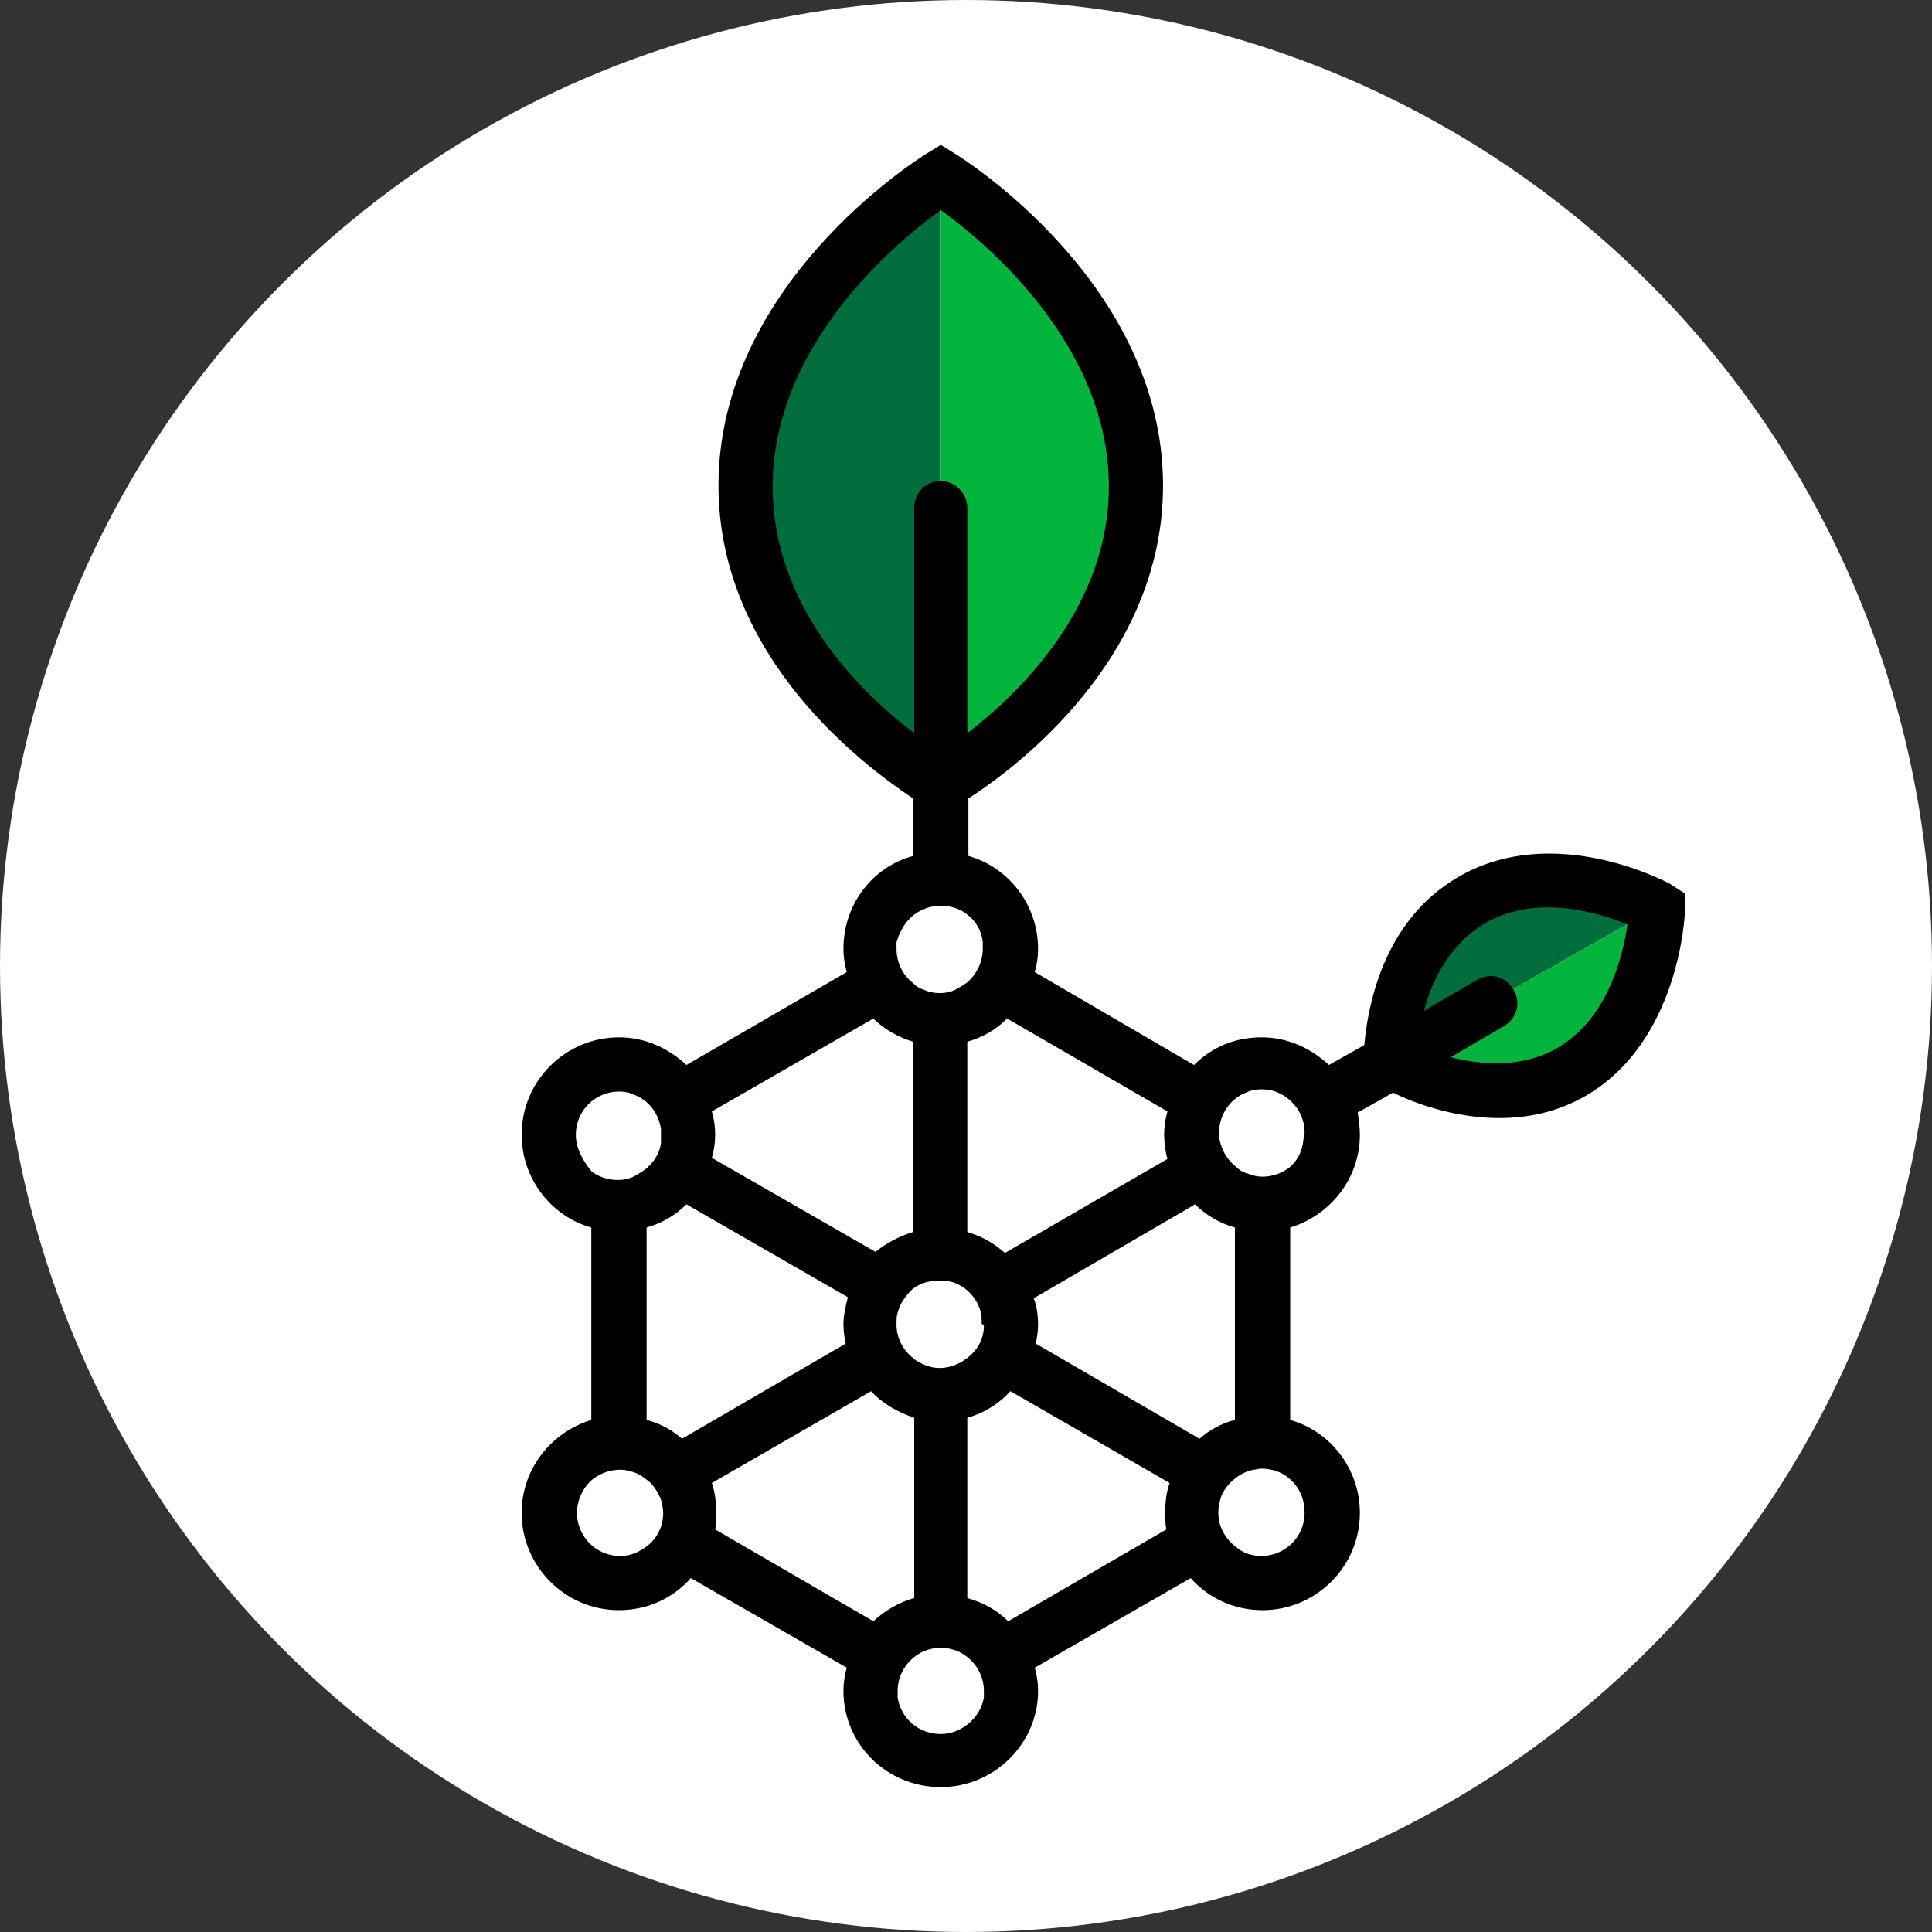<svg width="200" height="200" viewBox="0 0 200 200" fill="none" xmlns="http://www.w3.org/2000/svg">
<rect x="0" y="0" width="200" height="200" fill="#333333" stroke="none"/>
<circle cx="100" cy="100" r="100" fill="white"/>
<path d="M97.387 80.596V18.778C97.387 18.778 77.353 28.737 77.353 49.916C77.353 71.094 97.387 80.596 97.387 80.596Z" fill="#006E3C"/>
<path d="M97.387 18.778C97.387 18.778 117.421 28.737 117.421 49.916C117.421 71.094 97.387 80.596 97.387 80.596V18.778Z" fill="#00B43C"/>
<path d="M143.98 109.559L171.455 93.99C171.455 93.99 161.953 87.579 152.566 92.96C143.178 98.34 143.98 109.559 143.98 109.559Z" fill="#006E3C"/>
<path d="M171.455 93.99C171.455 93.99 172.027 105.438 162.64 110.704C153.252 116.084 143.98 109.559 143.98 109.559L171.455 93.99Z" fill="#00B43C"/>
<path d="M172.828 91.471C172.37 91.242 160.808 85.061 150.963 90.784C143.064 95.364 141.576 104.407 141.232 108.185L137.569 110.246C135.737 108.529 133.333 107.384 130.586 107.384C127.838 107.384 125.434 108.414 123.603 110.246L107.118 100.63C107.347 99.828 107.461 99.027 107.461 98.226C107.461 93.647 104.37 89.754 100.249 88.609V82.657C105.057 79.566 120.397 68.232 120.397 50.259C120.397 29.424 99.791 16.488 98.875 15.916L97.387 15L95.899 15.916C94.983 16.488 74.377 29.424 74.377 50.259C74.377 68.232 89.717 79.451 94.525 82.657V88.609C90.29 89.754 87.313 93.647 87.313 98.226C87.313 99.027 87.428 99.828 87.657 100.63L71.057 110.246C69.226 108.529 66.822 107.384 64.074 107.384C58.579 107.384 54 111.848 54 117.458C54 122.037 57.091 125.929 61.212 127.074V146.993C57.091 148.253 54 152.03 54 156.609C54 162.104 58.465 166.683 64.074 166.683C67.05 166.683 69.683 165.424 71.515 163.364L87.657 172.636C87.428 173.438 87.313 174.239 87.313 175.04C87.313 180.535 91.778 185 97.387 185C102.882 185 107.461 180.535 107.461 175.04C107.461 174.239 107.347 173.438 107.118 172.636L123.259 163.364C125.091 165.424 127.724 166.683 130.7 166.683C136.195 166.683 140.774 162.219 140.774 156.609C140.774 152.03 137.684 148.138 133.562 146.993V127.074C137.684 125.815 140.774 122.037 140.774 117.458C140.774 116.657 140.66 115.855 140.545 115.168L144.209 113.108C146.269 114.138 150.505 115.741 155.199 115.741C158.061 115.741 161.152 115.168 164.128 113.451C173.859 107.842 174.431 94.677 174.431 94.219V92.502L172.828 91.471ZM133.448 120.892C132.646 121.465 131.731 121.808 130.7 121.808C130.128 121.808 129.67 121.694 129.098 121.465C128.64 121.35 128.296 121.121 127.953 120.778C127.037 120.091 126.465 119.061 126.236 117.916C126.236 117.687 126.236 117.458 126.236 117.229C126.236 117 126.236 116.886 126.236 116.657C126.465 115.054 127.495 113.68 128.983 113.108C129.441 112.879 130.013 112.764 130.586 112.764C131.158 112.764 131.845 112.879 132.303 113.108C133.906 113.795 135.051 115.397 135.051 117.229C135.051 117.458 135.051 117.687 134.936 117.916C134.822 119.29 134.249 120.205 133.448 120.892ZM135.051 156.609C135.051 159.128 132.99 161.074 130.586 161.074C129.785 161.074 128.869 160.845 128.296 160.387C127.037 159.586 126.121 158.212 126.121 156.609V156.495C126.121 156.037 126.236 155.579 126.35 155.121C126.579 154.32 127.152 153.633 127.838 153.061C128.411 152.603 129.098 152.259 129.785 152.145C130.013 152.145 130.242 152.03 130.586 152.03C131.616 152.03 132.646 152.374 133.333 152.946C134.478 153.862 135.051 155.121 135.051 156.609ZM127.838 146.993C126.465 147.337 125.205 148.024 124.175 148.939L107.232 139.094C107.347 138.407 107.461 137.835 107.461 137.148C107.461 136.232 107.347 135.202 107.003 134.401L123.717 124.67C124.862 125.815 126.236 126.616 127.838 127.074V146.993ZM97.387 179.505C95.098 179.505 93.266 177.902 92.923 175.727C92.923 175.498 92.923 175.269 92.923 175.04C92.923 173.209 94.067 171.606 95.67 170.919C96.242 170.69 96.815 170.576 97.387 170.576C97.96 170.576 98.532 170.69 99.104 170.919C100.707 171.606 101.852 173.209 101.852 175.04C101.852 175.269 101.852 175.498 101.852 175.727C101.508 177.788 99.562 179.505 97.387 179.505ZM87.542 139.094L70.599 148.939C69.569 148.024 68.31 147.337 66.936 146.993V127.074C68.539 126.616 69.912 125.815 71.057 124.67L87.771 134.286C87.542 135.202 87.313 136.118 87.313 137.148C87.313 137.835 87.428 138.522 87.542 139.094ZM68.653 156.609C68.653 158.212 67.852 159.586 66.478 160.387C65.791 160.845 64.99 161.074 64.189 161.074C61.67 161.074 59.724 159.013 59.724 156.609C59.724 155.236 60.411 153.862 61.441 153.061C62.242 152.488 63.158 152.145 64.189 152.145C64.418 152.145 64.761 152.145 64.99 152.259C65.791 152.374 66.364 152.717 66.936 153.175C67.623 153.633 68.081 154.434 68.424 155.236C68.539 155.694 68.653 156.152 68.653 156.609C68.653 156.495 68.653 156.495 68.653 156.609ZM59.609 117.458C59.609 114.939 61.67 112.993 64.074 112.993C64.647 112.993 65.219 113.108 65.677 113.337C67.165 113.909 68.195 115.283 68.424 116.886C68.424 117.114 68.424 117.343 68.424 117.572C68.424 117.801 68.424 118.03 68.424 118.259C68.31 119.404 67.623 120.434 66.707 121.121C66.364 121.35 66.02 121.579 65.562 121.808C65.104 122.037 64.532 122.152 63.96 122.152C62.929 122.152 61.899 121.808 61.212 121.236C60.296 120.091 59.609 118.832 59.609 117.458ZM94.64 94.677C95.441 94.104 96.357 93.761 97.387 93.761C98.418 93.761 99.448 94.104 100.135 94.677C101.051 95.364 101.623 96.394 101.737 97.539C101.737 97.768 101.737 97.997 101.737 98.226C101.737 99.599 101.051 100.973 100.02 101.774C99.677 102.003 99.333 102.232 98.875 102.461C98.418 102.69 97.845 102.805 97.273 102.805C96.7 102.805 96.128 102.69 95.67 102.461C95.212 102.347 94.869 102.118 94.525 101.774C93.495 100.973 92.808 99.714 92.808 98.226C92.808 97.997 92.808 97.768 92.808 97.539C93.151 96.394 93.724 95.364 94.64 94.677ZM101.852 137.263C101.852 138.636 101.165 139.781 100.135 140.582C99.906 140.697 99.677 140.926 99.448 141.04C98.761 141.384 98.074 141.613 97.273 141.613C96.471 141.613 95.784 141.384 95.212 141.04C94.983 140.926 94.754 140.811 94.525 140.582C93.495 139.781 92.808 138.522 92.808 137.148V137.034C92.808 136.576 92.808 136.232 92.923 135.889C93.151 134.973 93.724 134.172 94.411 133.485C94.869 133.141 95.441 132.798 96.128 132.684C96.471 132.569 96.815 132.569 97.273 132.569C97.731 132.569 98.074 132.569 98.418 132.684C98.99 132.798 99.562 133.141 100.02 133.485C100.707 134.057 101.279 134.859 101.508 135.774C101.623 136.118 101.623 136.576 101.623 137.034C101.852 137.148 101.852 137.263 101.852 137.263ZM120.855 115.054C120.626 115.855 120.512 116.657 120.512 117.458C120.512 118.259 120.626 119.175 120.855 119.976L104.027 129.707C102.882 128.677 101.623 127.99 100.135 127.532V107.842C101.737 107.384 103.111 106.582 104.256 105.438L120.855 115.054ZM79.987 50.374C79.987 35.606 92.923 24.96 97.387 21.754C101.852 24.96 114.788 35.606 114.788 50.374C114.788 62.737 105.63 71.667 100.135 75.902V52.549C100.135 51.061 98.875 49.801 97.387 49.801C95.784 49.801 94.64 51.061 94.64 52.549V75.902C89.03 71.667 79.987 62.737 79.987 50.374ZM90.404 105.438C91.549 106.582 93.037 107.384 94.525 107.842V127.532C93.037 127.99 91.778 128.677 90.633 129.593L73.69 119.862C73.919 119.061 74.034 118.259 74.034 117.458C74.034 116.657 73.919 115.855 73.69 115.054L90.404 105.438ZM74.034 158.327C74.148 157.754 74.148 157.182 74.148 156.609C74.148 155.579 74.034 154.549 73.69 153.519L90.175 144.017C91.32 145.276 92.923 146.192 94.64 146.764V165.424C93.037 165.882 91.663 166.683 90.404 167.828L74.034 158.327ZM104.37 167.828C103.226 166.683 101.737 165.882 100.135 165.424V146.764C101.852 146.306 103.455 145.276 104.599 144.017L121.084 153.519C120.741 154.434 120.626 155.465 120.626 156.609C120.626 157.182 120.626 157.754 120.741 158.327L104.37 167.828ZM161.152 108.529C157.488 110.589 153.367 110.246 150.162 109.444L155.657 106.239C157.03 105.438 157.488 103.835 156.687 102.461C155.886 101.088 154.283 100.63 152.909 101.431L147.414 104.636C148.215 101.545 150.047 97.768 153.71 95.593C158.976 92.502 165.502 94.448 168.478 95.707C168.02 98.798 166.532 105.438 161.152 108.529Z" fill="black"/>
</svg>
